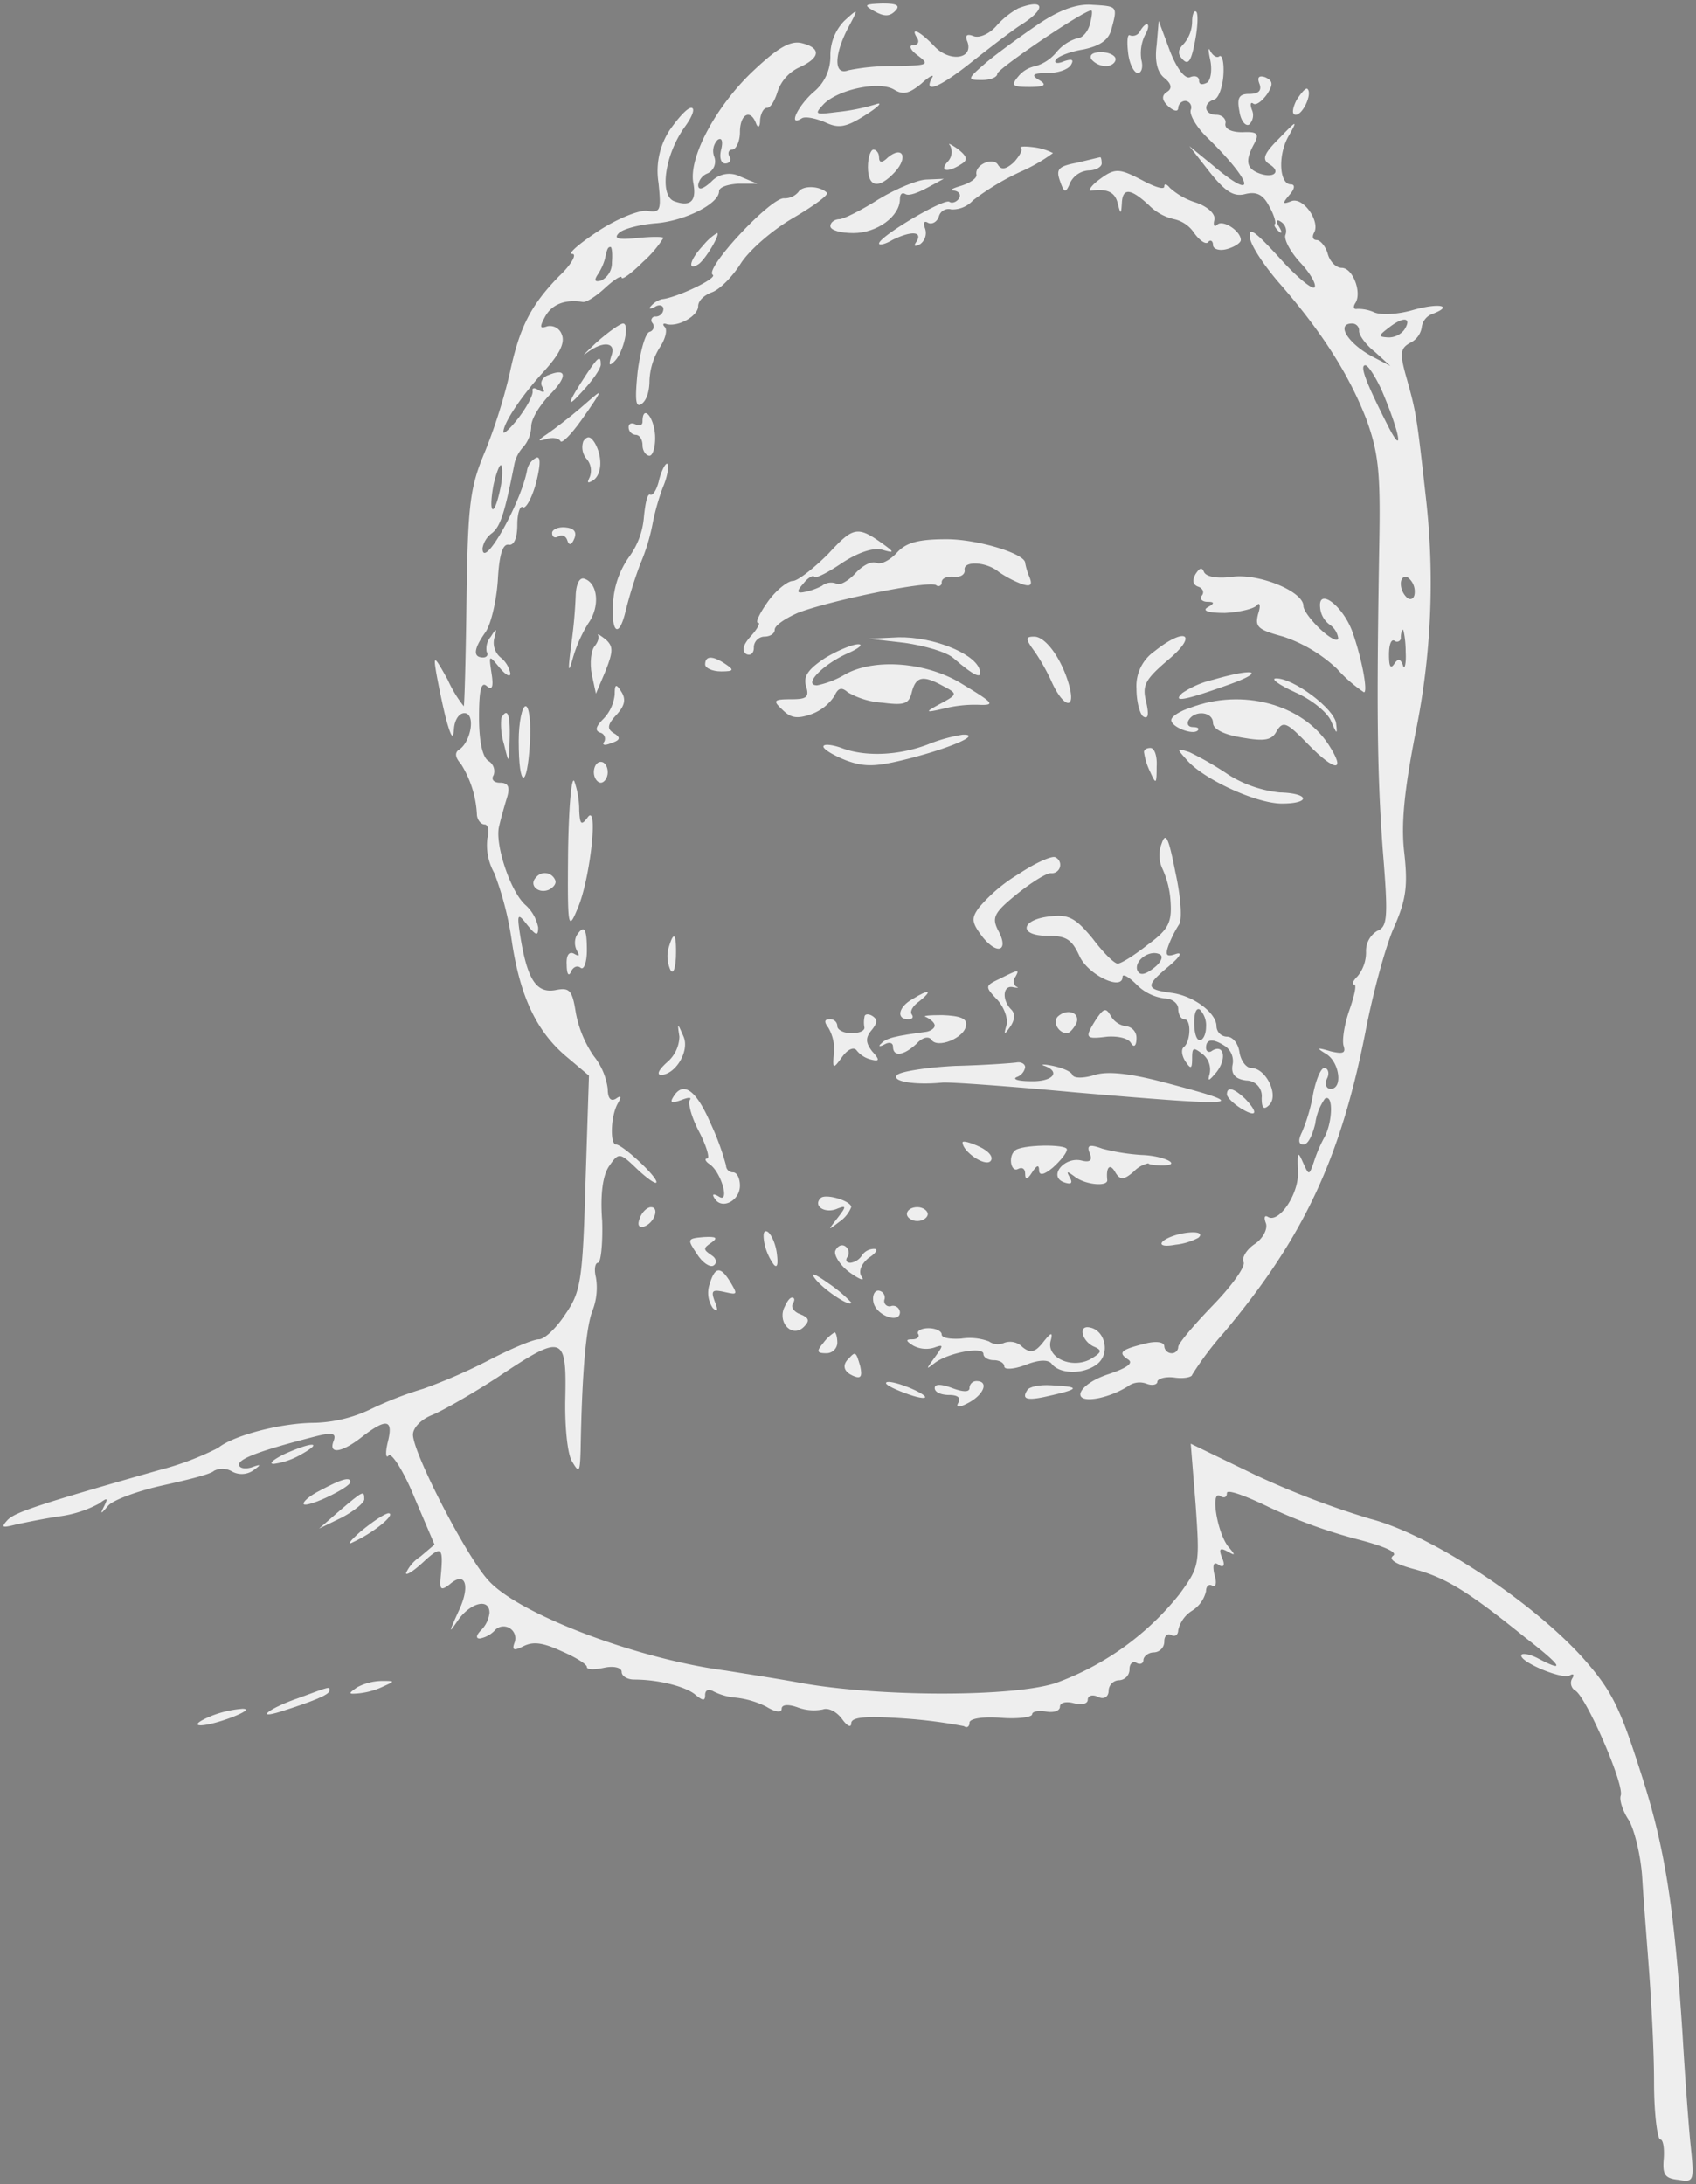 <svg xmlns="http://www.w3.org/2000/svg" id="Layer_1" data-name="Layer 1" viewBox="0 0 243.79 313.93">
  <rect x="0" y="0" width="243.79" height="313.93" fill="#808080" stroke="none"/>
  <defs>
    <style>
      .cls-1{fill:#eee;stroke:#00f;stroke-miterlimit:10}
    </style>
  </defs>
  <path stroke-dasharray="10 12" stroke-dashoffset="11" d="M125.3 38.1c1.4.8 2.2.8 3 0s.3-1.1-1.8-1.1c-2.6.1-2.8.2-1.2 1.1z" transform="translate(.36 -36.5)" class="cls-1" style="animation:SXOntvSn_draw 2000ms linear 0ms forwards"/>
  <path stroke-dasharray="133 135" stroke-dashoffset="134" d="M146 37.7a11.79 11.79 0 0 0-3.2 2.6c-1 1.1-2.4 1.7-3.2 1.4-1-.4-1.3-.1-.9.8.9 2.5-2.6 3-4.8.6-2.1-2.2-3.5-2.8-2.4-1.1.3.5.1 1-.6 1s-.4.7.7 1.5c1.7 1.3 1.5 1.4-3.3 1.5a30.91 30.91 0 0 0-6.7.6c-2.1.8-2.1-2.1-.1-6 1.6-3 1.6-3-.5-1.1a7.1 7.1 0 0 0-2 5 6.58 6.58 0 0 1-2.5 5.3c-2.3 2.1-3.6 5-1.6 3.7.5-.3 2 0 3.4.6 1.9.9 3 .7 5.8-1.1 1.9-1.2 2.5-1.9 1.4-1.5a29.48 29.48 0 0 1-5.5 1.1c-3.2.4-3.4.4-1.9-1.2 2.2-2.1 8-3.3 10.1-2 1.3.8 2.2.5 3.9-.9 1.2-1.1 1.9-1.4 1.5-.8-1.3 2.4 1.2 1.3 5.6-2.2 2.4-1.9 5.5-4.3 7-5.3 3.9-2.4 3.7-4-.2-2.5z" transform="translate(.36 -36.5)" class="cls-1" style="animation:SXOntvSn_draw 2000ms linear 11ms forwards"/>
  <path stroke-dasharray="90 92" stroke-dashoffset="91" d="M149 39.9c-2.5 1.7-5.8 4.1-7.5 5.5-2.9 2.5-2.9 2.6-.7 2.6 1.2 0 2.2-.4 2.2-.9 0-.7 12.4-9.1 13.5-9.1.2 0 .1.9-.2 2s-1.1 2-1.8 2a6.15 6.15 0 0 0-3 2 6.15 6.15 0 0 1-3 2 4.22 4.22 0 0 0-2.5 1.5c-1.1 1.3-.8 1.5 1.6 1.5 2.2 0 2.6-.3 1.4-1s-.9-1 1.2-1c1.5 0 3-.5 3.4-1.2s.2-.9-1-.5c-.9.4-1.5.3-1.2-.2s2.1-1.2 4-1.5c2.3-.5 3.6-1.3 4-2.9.9-3.3.9-3.3-2.7-3.5-2.2-.2-4.7.7-7.7 2.7z" transform="translate(.36 -36.5)" class="cls-1" style="animation:SXOntvSn_draw 2000ms linear 23ms forwards"/>
  <path stroke-dasharray="17 19" stroke-dashoffset="18" d="M171 39.6a5 5 0 0 1-1.2 3.2c-.9.9-.9 1.5-.1 2.3s1.2 0 1.7-2.6c.4-2 .5-4 .2-4.3s-.6.4-.6 1.4z" transform="translate(.36 -36.5)" class="cls-1" style="animation:SXOntvSn_draw 2000ms linear 34ms forwards"/>
  <path stroke-dasharray="17 19" stroke-dashoffset="18" d="M163.5 41a1.17 1.17 0 0 1-1.4.6c-.4-.3-.5.8-.3 2.5s.9 2.9 1.4 2.9.8-.8.5-1.9a6 6 0 0 1 .5-3.5c1-1.7.3-2.3-.7-.6z" transform="translate(.36 -36.5)" class="cls-1" style="animation:SXOntvSn_draw 2000ms linear 46ms forwards"/>
  <path stroke-dasharray="680 682" stroke-dashoffset="681" d="M165.9 43c-.3 2.3.1 3.9 1.1 4.7s1.2 1.5.4 2-.8 1.2.2 2.1c.8.7 1.4.8 1.4.2a1.08 1.08 0 0 1 1-1 .93.93 0 0 1 .8 1.3c-.2.7.8 2.4 2.2 3.8 6.8 6.6 7.5 9.7.9 4.1l-3.3-2.7 2.9 3.7c2.3 2.9 3.5 3.6 5.1 3.2s2.6 0 3.5 1.8c.7 1.2 1 2.4.8 2.5s0 .5.5 1 .6.2.1-.6-.4-1.2.3-.7a1.57 1.57 0 0 1 .6 1.9c-.2.7.8 2.5 2.2 4s2.3 3.1 2 3.5-2.7-1.6-5.1-4.3c-3.4-3.7-4.4-4.5-4.2-2.9.1 1.2 2.2 4.3 4.5 6.9 5.9 6.8 9.8 12.9 12.3 19.4 1.7 4.8 2 7.5 1.8 18.1-.4 23.6-.3 32.5.5 43.6.8 9.8.7 11.1-.8 11.7a3.37 3.37 0 0 0-1.6 3 5.46 5.46 0 0 1-1.2 3.5c-.7.7-.9 1.2-.5 1.2s0 1.7-.7 3.7-1.1 4.4-.8 5.2c.3 1-.2 1.1-1.9.7-2-.6-2.1-.5-.6.4 1.9 1.2 2.4 5 .6 5-.6 0-.9-.7-.5-1.5s.1-1.5-.4-1.5-1.2 1.7-1.6 3.7a24.9 24.9 0 0 1-1.6 5.5c-.6 1.2-.5 1.8.2 1.8s1.3-1.4 1.7-3a7.9 7.9 0 0 1 1.4-3.6c1.2-.7 1.1 3.2 0 5.4a20.64 20.64 0 0 0-1.6 3.7c-.7 2-.7 2-1.6 0-.7-1.6-.8-1.4-.7 1.2.3 3.2-2.7 7.7-4.3 6.7-.5-.3-.6.1-.3.9s-.4 2.2-1.6 3-1.9 2-1.6 2.6-1.6 3.3-4.4 6.2-5 5.5-5 6a.92.92 0 0 1-1 .9 1.08 1.08 0 0 1-1-1c0-.6-1.1-.8-2.7-.4-3.6.9-4 1.3-2.5 2.3.8.5-.1 1.2-2.8 2.1-4.6 1.5-5.7 4.4-1.2 3.4a13.46 13.46 0 0 0 3.9-1.6 2.84 2.84 0 0 1 2.8-.4c.8.3 1.5.1 1.5-.3s1.1-.8 2.5-.6 2.5-.1 2.5-.4a45.83 45.83 0 0 1 4.6-6.1c11.4-13.6 16.7-24.9 20.3-43.1 1.1-5.8 3-12.7 4.2-15.3 1.7-3.9 1.9-5.9 1.4-10.5-.5-4.1 0-9 1.6-17.2a107.78 107.78 0 0 0 1.5-33.9c-1.3-11.7-1.4-12.2-2.7-16.9-1.1-3.8-1-4.5.4-5.3a3 3 0 0 0 1.7-2.2 2.34 2.34 0 0 1 1.6-2c3.1-1.2.8-1.6-3-.5-2.1.6-4.5.7-5.4.3a5.65 5.65 0 0 0-2.5-.5c-.5.1-.6-.3-.2-.9.9-1.5-.4-5-2-5-.8 0-1.7-.9-2-2s-1.1-2-1.6-2-.7-.4-.4-1c1-1.6-1.5-5.2-3.2-4.6-1.3.5-1.4.4-.3-.9.8-.9.8-1.5.2-1.5-1.7 0-1.9-4.3-.3-7 1.3-2.3 1.2-2.3-1.4.4-2.2 2.2-2.5 3-1.4 3.7 1.8 1.1.6 2.1-1.5 1.3-1.8-.7-2-1.8-.7-4.2.8-1.5.5-1.8-1.7-1.7-1.6 0-2.6-.5-2.4-1.3.1-.6-.5-1.2-1.3-1.2-1.8 0-2-1.7-.3-2.2.6-.2 1.2-1.8 1.3-3.6s-.2-2.9-.6-2.6-1-.2-1.3-.8-.3-.1 0 1.3.1 3-.5 3.3-1.1.3-1.1-.3-.6-.8-1.3-.5-1.9-1.2-2.9-3.8l-1.6-4.3zm35.6 40.9a2.84 2.84 0 0 1-2.3 1.1c-1.5-.1-1.5-.2.2-1.5 2.1-1.6 3.2-1.3 2.1.4zm-6.5.2c0 .6 1 2 2.3 3l2.2 2-2.5-1.3c-3.6-1.9-5.4-4.8-3-4.8a1 1 0 0 1 1 1.1zm3.3 8.6c2.5 5.9 3.2 9.5 1 5.3-3.2-6.3-4.3-9-3.4-9 .4 0 1.5 1.7 2.4 3.7zm4.7 28.9c0 .8-.4 1.2-1 .9a2.82 2.82 0 0 1-1-2.1c0-.8.5-1.2 1-.9a2.52 2.52 0 0 1 1 2.1zm-1.3 8.6c.1 1.8-.2 2.7-.4 1.9-.4-1-.7-1-1.3-.1-.5.7-.7.2-.7-1.4 0-1.4.3-2.3.8-2a.55.55 0 0 0 .9-.5c0-.6.2-1.1.3-1.1s.4 1.5.4 3.2z" transform="translate(.36 -36.5)" class="cls-1" style="animation:SXOntvSn_draw 2000ms linear 58ms forwards"/>
  <path stroke-dasharray="1524 1526" stroke-dashoffset="1525" d="M107.9 46.7c-5.3 5-9.3 12.4-8.6 16.1.5 2.6-.4 3.5-2.8 2.6-2.1-.9-1.3-6.7 1.6-10.7 1.1-1.5 1.5-2.7.9-2.7s-1.9 1.5-3.1 3.2a10.78 10.78 0 0 0-1.6 7.6c.4 4 .3 4.3-1.7 4-1.2-.1-4.4 1.2-7.1 3S81.2 73 81.9 73s-.1 1.5-1.9 3.2c-4.1 4.2-5.7 7.4-7.1 14a78.23 78.23 0 0 1-3.5 11.1c-2.2 5.2-2.5 7.5-2.7 21.2-.1 8.5-.3 15.5-.4 15.5a17.77 17.77 0 0 1-2.3-3.8c-2-3.6-2.1-3.6-1.6-.7.3 1.6.9 4.6 1.4 6.5.7 2.5 1 2.9 1.1 1.2.1-1.2.7-2.2 1.5-2.2 1.6 0 1 4-.7 5.2-.7.4-.7 1.1.2 2.1a15.06 15.06 0 0 1 2.3 7.4c.1.7.6 1.3 1.1 1.3s.7.9.4 2a8.15 8.15 0 0 0 1 5 45.71 45.71 0 0 1 2.5 9.7c1.2 8.1 3.6 13.1 7.9 16.7l3.2 2.7-.5 15.4c-.4 14.2-.7 15.7-2.9 18.9-1.3 2-3 3.6-3.8 3.6s-3.9 1.3-7 2.9a78.43 78.43 0 0 1-9.6 4.2 51.2 51.2 0 0 0-7.7 3 19.92 19.92 0 0 1-7.9 1.9c-4.8 0-11.7 1.8-13.9 3.6a41.33 41.33 0 0 1-8.5 3.2c-17.6 5-20.8 6.1-21.8 7.2s-.7 1.1 1.3.6c1.4-.3 4.3-.9 6.5-1.2a16.73 16.73 0 0 0 5.4-1.8c1.2-.9 1.3-.8.7.4s-.5 1.2.6-.1c.7-.8 4.2-2.1 7.8-2.9s6.9-1.6 7.4-2.1a2.68 2.68 0 0 1 2.6.1 2.9 2.9 0 0 0 3.1-.2c1.1-.8 1.1-.9-.3-.4-1 .3-1.8.1-1.8-.4 0-.9 3.4-2.1 10.8-4 2.7-.7 3.2-.5 2.8.6-.8 2 1.2 1.7 4.1-.6 3.5-2.7 4.5-2.5 3.7.7-.4 1.6-.3 2.5.1 2s2.2 2.3 3.7 6l2.9 6.8-2 1.7a5.59 5.59 0 0 0-2.1 2.4c0 .4 1.1-.3 2.5-1.6 2.6-2.4 2.9-2.2 2.5 2-.2 2 0 2.2 1.3 1.2 2.3-2 3 .3 1.2 4-1.4 3.1-1.4 3.2.1 1 1.8-2.4 4.4-3 4.4-.9a4.15 4.15 0 0 1-1.2 2.5c-.7.7-.8 1.2-.2 1.2a3.9 3.9 0 0 0 2.1-1.1 1.7 1.7 0 0 1 2.9 1.7c-.4 1.1-.1 1.2 1.3.5s2.8-.5 5.4.7c2.1.9 3.7 1.9 3.7 2.3s1.1.4 2.5.1 2.5 0 2.5.6.8 1.1 1.8 1.1c3.5 0 7.3 1 8.7 2.1 1.2 1 1.5 1 1.5.1 0-.7.5-.9 1.2-.5a8.69 8.69 0 0 0 3.2.9 12.9 12.9 0 0 1 4.4 1.3c1.3.8 2.2.9 2.2.3s.9-.7 2.3-.2a6.62 6.62 0 0 0 3.6.3c.8-.3 2 .3 2.8 1.4s1.3 1.2 1.3.6c0-.9 2-1.1 7.7-.7a71.7 71.7 0 0 1 8.5 1.1c.4.3.8.1.8-.5s2-.9 4.5-.7 4.5-.1 4.5-.5.9-.6 2-.4 2-.1 2-.7.9-.8 2-.5 2 .1 2-.5.7-.8 1.5-.4 1.5 0 1.5-.9a1.54 1.54 0 0 1 1.5-1.5 1.56 1.56 0 0 0 1.5-1.6c0-.8.5-1.2 1-.9s1 .1 1-.4.7-1.1 1.5-1.1a1.56 1.56 0 0 0 1.5-1.6c0-.8.5-1.2 1-.9s1 0 1-.7a4.5 4.5 0 0 1 2-2.8 4.5 4.5 0 0 0 2-2.8c0-.7.4-1.1.9-.8s.7-.4.3-1.6c-.3-1.4-.1-1.9.6-1.4s1 .1.5-1c-.5-1.3-.3-1.5.8-.9s1.2.6.1-.7c-1.6-2-2.6-8.1-1.2-7.3.6.4 1 .2 1-.4s2.7.4 6 2a73.28 73.28 0 0 0 12.6 4.6c3.9 1 6 1.9 5.3 2.4s.3 1.2 2.9 1.9c4.5 1.2 7.6 3 16 9.8 5.3 4.1 6 5.2 2 3.1-1.1-.6-2.2-.8-2.4-.6-.9.8 5.8 3.7 6.9 3 .5-.3.7-.1.3.5a1.28 1.28 0 0 0 .5 1.7c1.6 1 7.1 13.6 6.5 15.1-.2.6.3 2.2 1.1 3.4s1.8 5.1 2 8.4.7 9.5 1 13.6.7 11.2.7 15.8.5 8.2.9 8.2.6 1.2.5 2.7c-.2 2.3.1 2.9 2.1 3.1 2.3.4 2.3.2 1.7-5.5-.3-3.2-.8-10.1-1.1-15.3-1.2-18.7-2.6-27.3-6.1-38-3-9.4-4.2-11.7-8.4-16.4-7.6-8.3-21.9-17.6-30.4-19.8a122.68 122.68 0 0 1-16.5-6.3l-9.3-4.5.7 8.7c.6 8.7.6 8.9-2.3 12.9a40.25 40.25 0 0 1-17.8 12.8c-6.1 2-24.7 2-36 .1-3.8-.7-9-1.5-11.5-1.9-12.9-1.7-29.9-8.2-34.1-13-3.2-3.5-10.8-18.3-10.8-20.9 0-1 1.2-2.2 2.7-2.8s5.7-3 9.4-5.4c9.4-6.3 10-6.2 9.8 2.9-.1 4 .3 8.2 1 9.2 1 1.7 1.1 1.5 1.2-1.6.2-11.5.8-17.8 1.7-20.1a9.11 9.11 0 0 0 .5-4.8c-.3-1.2-.1-2.1.3-2.1s.7-2.7.6-6c-.3-3.9.1-6.6 1-7.9 1.4-2 1.5-2 4.1.5 1.5 1.4 2.7 2.2 2.7 1.8 0-.9-4.9-5.4-5.8-5.4s-.8-4.2.3-6q.75-1.35-.3-.6c-.8.5-1.2-.1-1.2-1.4a9.41 9.41 0 0 0-2-4.7 16.16 16.16 0 0 1-2.6-6.3c-.5-3.2-.9-3.6-2.9-3.2-2.7.5-4-1.4-5-7.3-.6-3.7-.5-3.9.9-2.1 1.3 1.6 1.6 1.7 1.6.4a5.85 5.85 0 0 0-1.8-3.2c-2.2-1.9-4.5-8.9-3.8-11.4.2-.9.7-2.7 1.1-4 .5-1.6.2-2.2-1-2.2-.9 0-1.3-.5-.9-1.1a1.71 1.71 0 0 0-.7-2c-.9-.5-1.4-2.8-1.4-6.3 0-3.9.3-5.2 1.1-4.5s1 .1.7-1.8c-.4-2.7-.4-2.7 1.1-.9.9 1.1 1.6 1.5 1.6.9a3.88 3.88 0 0 0-1.4-2.3 2.74 2.74 0 0 1-.9-2.8c.4-1.4.3-1.5-.5-.2a2.63 2.63 0 0 0-.6 2.2c.3.4 0 .8-.5.8q-2.25 0 .3-3.6c.8-1.1 1.6-4.5 1.8-7.5.2-3.7.7-5.3 1.6-5.1.7.1 1.2-.9 1.2-2.9 0-1.6.4-2.8.8-2.5s1.3-1.3 1.9-3.5q1-4.05 0-3.6a2.54 2.54 0 0 0-1.3 1.8c-.9 4.8-6.4 14.5-6.4 11.2a3.44 3.44 0 0 1 1.4-2.2c1.2-1 1.8-2.9 3.2-10a5.18 5.18 0 0 1 1.3-2.4 4.69 4.69 0 0 0 1.1-2.9c0-1.1 1.2-3 2.6-4.5 2.6-2.6 2.6-4-.1-2.9-.9.3-1.3 1.1-.9 1.7.4.8.3.9-.5.5-.6-.4-1-.4-.9.1s-.7 2.1-1.9 3.7S72 99 72 98.6c0-1.3 2.6-5.2 5.8-8.7 2.2-2.4 3.1-4.1 2.6-5.3a1.8 1.8 0 0 0-2.1-1.2c-1.1.4-1.1.1-.3-1.4 1-1.8 2.9-2.5 5.4-2.1.5.1 1.9-.8 3.2-2S89 76 89 76.4s1.4-.6 3-2.2a16.43 16.43 0 0 0 3-3.5c0-.2-1.7-.2-3.7 0-2.8.3-3.5.1-2.7-.7.6-.6 2.9-1.2 5.2-1.4 4.2-.3 9.2-2.8 9.2-4.6 0-.6 1.2-1 2.8-1.1h2.7l-2.4-1a3.48 3.48 0 0 0-4.2.7c-1.2 1.1-1.9 1.3-1.9.5a2.14 2.14 0 0 1 1.4-1.7 1.9 1.9 0 0 0 .9-2.4 2.29 2.29 0 0 1 .5-2.4c.6-.4.8.2.5 1.4s0 2 .6 2 .9-.5.6-1-.1-1 .4-1 1.1-1.1 1.1-2.5c0-2.6 1.5-3.4 2.3-1.3.3.8.6.6.6-.5.1-.9.5-1.7 1-1.7s1.1-1 1.5-2.3a5.9 5.9 0 0 1 3.1-3.5c3.1-1.4 3.2-2.8.4-3.5-1.6-.4-3.4.6-7 4zM87.6 74.2a2.82 2.82 0 0 1-1.5 2.6c-1 .3-1.1 0-.5-.9a8 8 0 0 0 1-2.2c.3-1.4.4-1.7.8-1.7.2 0 .3 1 .2 2.2zM71.5 107c-.9 4.1-1.7 3.3-.9-.9.4-1.7.9-3 1.1-2.7s.2 1.9-.2 3.6z" transform="translate(.36 -36.5)" class="cls-1" style="animation:SXOntvSn_draw 2000ms linear 69ms forwards"/>
  <path stroke-dasharray="9 11" stroke-dashoffset="10" d="M156.5 45a2.82 2.82 0 0 0 2.1 1c.8 0 1.4-.5 1.4-1s-.9-1-2.1-1-1.7.4-1.4 1z" transform="translate(.36 -36.5)" class="cls-1" style="animation:SXOntvSn_draw 2000ms linear 81ms forwards"/>
  <path stroke-dasharray="20 22" stroke-dashoffset="21" d="M180.7 48.6c.3.9-.1 1.4-1.5 1.4s-1.8.5-1.4 2.5c.2 1.4.9 2.2 1.4 1.9a1.88 1.88 0 0 0 .4-2.1c-.3-.8-.2-1.2.2-.9s1.3-.4 2-1.4c.9-1.4.8-1.9-.3-2.4-.9-.3-1.2 0-.8 1z" transform="translate(.36 -36.5)" class="cls-1" style="animation:SXOntvSn_draw 2000ms linear 93ms forwards"/>
  <path stroke-dasharray="10 12" stroke-dashoffset="11" d="M186 50.9c-.6 1.2-.7 2.1-.1 2.1 1 0 2.4-3 1.7-3.7-.2-.3-.9.5-1.6 1.6z" transform="translate(.36 -36.5)" class="cls-1" style="animation:SXOntvSn_draw 2000ms linear 104ms forwards"/>
  <path stroke-dasharray="11 13" stroke-dashoffset="12" d="M136.2 57.4a2 2 0 0 1-.3 2.3c-1.3 1.4-.1 1.7 1.9.4 1-.6.9-1.1-.5-2.2-1-.7-1.5-.9-1.1-.5z" transform="translate(.36 -36.5)" class="cls-1" style="animation:SXOntvSn_draw 2000ms linear 116ms forwards"/>
  <path stroke-dasharray="69 71" stroke-dashoffset="70" d="M146.4 57.8c.3.2-.2 1.1-1 2-1.1 1-1.8 1.2-2.3.4-.7-1.2-3.4 0-3.1 1.4.1.5-.9 1.2-2.2 1.6s-1.7.6-1 .7 1 .6.7 1.1-1 .8-1.4.5c-.8-.5-10.1 5-10.1 6 0 .3.9.1 1.9-.5 2.6-1.3 4.4-1.3 3.5.2-.5.7-.3.8.5.4a2 2 0 0 0 .7-2.3c-.3-.8-.1-1.1.4-.8s1.3 0 1.6-.9a1.44 1.44 0 0 1 1.8-1 4 4 0 0 0 3.1-1.3 36.27 36.27 0 0 1 6.8-4.1 24.47 24.47 0 0 0 4.7-2.7 8.24 8.24 0 0 0-2.5-.8c-1.4-.2-2.4-.2-2.1.1z" transform="translate(.36 -36.5)" class="cls-1" style="animation:SXOntvSn_draw 2000ms linear 127ms forwards"/>
  <path stroke-dasharray="18 20" stroke-dashoffset="19" d="M124.4 60.5c0 3 1.6 3.2 3.9.7 1.9-2.1 1.1-3.8-1-2.1-.9.9-1.3.8-1.3 0 0-.6-.4-1.1-.8-1.1s-.8 1.1-.8 2.5z" transform="translate(.36 -36.5)" class="cls-1" style="animation:SXOntvSn_draw 2000ms linear 139ms forwards"/>
  <path stroke-dasharray="18 20" stroke-dashoffset="19" d="M154.4 59.9c-2.6.5-3 .9-2.4 2.6s.8 1.9 1.5.2a3.18 3.18 0 0 1 2.6-1.7c1 0 1.9-.5 1.9-1s-.1-.9-.2-.9-1.7.4-3.4.8z" transform="translate(.36 -36.5)" class="cls-1" style="animation:SXOntvSn_draw 2000ms linear 151ms forwards"/>
  <path stroke-dasharray="58 60" stroke-dashoffset="59" d="M157.4 62.5c-1 .8-1.4 1.5-.9 1.4 2.3-.3 3.4.2 3.8 1.8s.5 1.7.6 0c.1-2.2 1.2-2.2 3.9.3a7.33 7.33 0 0 0 3.6 2 4.66 4.66 0 0 1 2.9 2c.8 1.1 1.7 1.7 2 1.3s.7-.2.7.4.9.9 2 .6 2-.9 2-1.3c0-1.3-2.6-3-3.4-2.2-.4.4-.6.1-.4-.7s-.9-1.9-2.7-2.5a10 10 0 0 1-3.7-2.1c-.4-.5-.8-.7-.8-.2s-1.3.1-3-.8c-3.6-1.9-4.1-1.9-6.6 0z" transform="translate(.36 -36.5)" class="cls-1" style="animation:SXOntvSn_draw 2000ms linear 162ms forwards"/>
  <path stroke-dasharray="39 41" stroke-dashoffset="40" d="M126 65.1c-2.5 1.6-5.1 2.9-5.7 2.9s-1.3.4-1.3 1 1.5 1 3.3 1c3.4 0 6.7-2.4 6.7-4.9 0-.7.3-1 .8-.7s1.8-.2 3.1-.9l2.4-1.3-2.4.1c-1.3 0-4.4 1.3-6.9 2.8z" transform="translate(.36 -36.5)" class="cls-1" style="animation:SXOntvSn_draw 2000ms linear 174ms forwards"/>
  <path stroke-dasharray="96 98" stroke-dashoffset="97" d="M114.4 64.1a2.6 2.6 0 0 1-2.1.9c-2 0-11.5 10.2-10.2 11 .7.5-5.2 3.3-7.3 3.5a3.09 3.09 0 0 0-1.5.9c-.5.5-.3.6.5.2.6-.4 1.2-.2 1.2.3a1.11 1.11 0 0 1-1.1 1.1.55.55 0 0 0-.5.9.79.79 0 0 1-.4 1.3c-.6.2-1.3 2.7-1.7 5.7-.4 4-.3 5.2.5 4.7s1.2-1.9 1.2-3.4a9.71 9.71 0 0 1 1.5-4.8c.8-1.2 1.1-2.5.7-2.9s-.2-.6.3-.4c1.7.4 4.5-1.2 4.5-2.6 0-.8.9-1.6 2-2s2.9-2.2 4.1-4.1 4.5-4.8 7.6-6.6c2.9-1.7 5.1-3.3 4.8-3.6-1-1-3.5-1.1-4.1-.1z" transform="translate(.36 -36.5)" class="cls-1" style="animation:SXOntvSn_draw 2000ms linear 186ms forwards"/>
  <path stroke-dasharray="13 15" stroke-dashoffset="14" d="M100.7 71.8c-1.9 2-2.3 3.7-.7 2.7 1-.6 3.3-4.5 2.7-4.5a7.88 7.88 0 0 0-2 1.8z" transform="translate(.36 -36.5)" class="cls-1" style="animation:SXOntvSn_draw 2000ms linear 197ms forwards"/>
  <path stroke-dasharray="22 24" stroke-dashoffset="23" d="M85.4 85.7c-1.7 1.6-2.3 2.2-1.4 1.5 2.4-1.8 4.3-1.5 3.5.5-.4 1.3-.3 1.5.5.7 1.3-1.3 2.2-5.4 1.2-5.4-.4 0-2.1 1.2-3.8 2.7z" transform="translate(.36 -36.5)" class="cls-1" style="animation:SXOntvSn_draw 2000ms linear 209ms forwards"/>
  <path stroke-dasharray="16 18" stroke-dashoffset="17" d="M84 90.2c-2.9 4.4-3.1 5.3-.6 2.5 1.4-1.5 2.6-3.2 2.6-3.8 0-1.4-.4-1.1-2 1.3z" transform="translate(.36 -36.5)" class="cls-1" style="animation:SXOntvSn_draw 2000ms linear 220ms forwards"/>
  <path stroke-dasharray="24 26" stroke-dashoffset="25" d="M82.9 95.3c-1.4 1.2-3.5 2.8-4.5 3.5-1.5 1-1.6 1.2-.2.8.9-.3 1.8-.1 2 .3s1.5-.9 3-3 2.7-3.9 2.5-3.9-1.4 1.1-2.8 2.3z" transform="translate(.36 -36.5)" class="cls-1" style="animation:SXOntvSn_draw 2000ms linear 232ms forwards"/>
  <path stroke-dasharray="17 19" stroke-dashoffset="18" d="M92 97.1c0 .5-.4.7-1 .4s-1-.1-1 .4a1.1 1.1 0 0 0 1 1.1c.6 0 1 .7 1 1.5s.5 1.5 1 1.5.9-1.4.8-3c-.2-2.7-1.8-4.4-1.8-1.9z" transform="translate(.36 -36.5)" class="cls-1" style="animation:SXOntvSn_draw 2000ms linear 244ms forwards"/>
  <path stroke-dasharray="16 18" stroke-dashoffset="17" d="M83.5 99.9a2.59 2.59 0 0 0 .5 2.6 2.57 2.57 0 0 1 .4 2.6c-.4.8-.3.9.4.5 1.4-.8 1.5-3.5.3-5.5-.6-.9-1-1-1.6-.2z" transform="translate(.36 -36.5)" class="cls-1" style="animation:SXOntvSn_draw 2000ms linear 255ms forwards"/>
  <path stroke-dasharray="52 54" stroke-dashoffset="53" d="M94.4 105.4c-.3 1.4-.9 2.4-1.3 2.2s-.7 1.2-.9 3.2a11.15 11.15 0 0 1-2.1 5.7 12.59 12.59 0 0 0-2.3 6.2c-.4 4.8.8 5.8 1.8 1.5a61 61 0 0 1 2.1-6.7 28.46 28.46 0 0 0 1.8-6 34.79 34.79 0 0 1 1.4-4.9c.7-1.6.9-3.1.7-3.4s-.8.7-1.2 2.2z" transform="translate(.36 -36.5)" class="cls-1" style="animation:SXOntvSn_draw 2000ms linear 267ms forwards"/>
  <path stroke-dasharray="10 12" stroke-dashoffset="11" d="M79 113.1c0 .6.4.8.9.5s1.1-.1 1.3.6.6.7 1-.3-.1-1.5-1.3-1.6c-1-.1-1.9.3-1.9.8z" transform="translate(.36 -36.5)" class="cls-1" style="animation:SXOntvSn_draw 2000ms linear 279ms forwards"/>
  <path stroke-dasharray="133 135" stroke-dashoffset="134" d="M118.7 116.1c-2.1 2.1-4.4 3.9-5.1 3.9s-2.4 1.3-3.6 3-1.8 3-1.4 3-.1.9-1 1.9c-1.1 1.2-1.4 2.1-.7 2.6.6.3 1.1-.1 1.1-.9a1.56 1.56 0 0 1 1.5-1.6c.8 0 1.5-.4 1.5-1s1.5-1.6 3.3-2.4c4.3-1.7 18.7-4.7 19.9-4a.47.47 0 0 0 .8-.4c0-.6.8-.9 1.8-.8s1.6-.4 1.5-1c-.2-1.3 3.1-1.2 4.9.3a15.85 15.85 0 0 0 3.2 1.7c1.4.5 1.7.2 1.2-1a9.73 9.73 0 0 1-.6-2c0-1.3-6.8-3.4-11.3-3.4-4.1 0-5.8.5-7.1 1.9-1 1.1-2.3 1.8-3 1.5s-2 .4-3 1.5-2.3 1.8-2.7 1.5a2.06 2.06 0 0 0-2.1.3 9 9 0 0 1-2.6.9c-1 .2-1.1-.1-.1-1.2.6-.8 1.4-1.3 1.6-1s2.1-.7 4-2c2.3-1.5 4.4-2.2 5.7-1.9 1.7.5 1.8.4.6-.5-4.1-3-4.6-2.9-8.3 1.1z" transform="translate(.36 -36.5)" class="cls-1" style="animation:SXOntvSn_draw 2000ms linear 290ms forwards"/>
  <path stroke-dasharray="85 87" stroke-dashoffset="86" d="M171.5 119q-.75 1.35.3 1.8c.7.2 1 .8.6 1.3s.1.9.8.9c1 0 1.1.2 0 .8-.8.5.2.8 2.5.8 2.1-.1 4.2-.6 4.6-1.1s.6 0 .2 1.2c-.5 1.9-.1 2.3 3.6 3.3a21.08 21.08 0 0 1 7.7 4.6 20.56 20.56 0 0 0 3.9 3.4c.6 0-.3-4.9-1.7-8.8-1.4-3.7-4.9-6.3-4.6-3.4a3.36 3.36 0 0 0 1.4 2.5 2.85 2.85 0 0 1 1.2 1.9c0 .6-1.1.1-2.5-1.2s-2.5-2.8-2.5-3.4c0-2.1-6.4-4.7-10.2-4.2-2.2.3-3.8 0-4.1-.7s-.6-.6-1.2.3z" transform="translate(.36 -36.5)" class="cls-1" style="animation:SXOntvSn_draw 2000ms linear 302ms forwards"/>
  <path stroke-dasharray="28 30" stroke-dashoffset="29" d="M82.4 121.9a70.57 70.57 0 0 1-.7 7.6c-.4 3.3-.4 3.9.2 1.9a19.74 19.74 0 0 1 2.3-5.3c1.7-2.4 1.4-5.7-.5-6.4-.7-.3-1.2.6-1.3 2.2z" transform="translate(.36 -36.5)" class="cls-1" style="animation:SXOntvSn_draw 2000ms linear 313ms forwards"/>
  <path stroke-dasharray="19 21" stroke-dashoffset="20" d="M85.6 127.8c.2.3 0 1-.5 1.6s-.7 2.4-.4 4l.6 2.8 1.4-3.3c1.1-2.8 1.1-3.5 0-4.5-.8-.6-1.2-.9-1.1-.6z" transform="translate(.36 -36.5)" class="cls-1" style="animation:SXOntvSn_draw 2000ms linear 325ms forwards"/>
  <path stroke-dasharray="36 38" stroke-dashoffset="37" d="M129.7 128.9c2.8.4 6 1.3 7 2.2 3 2.6 4.3 3.2 3.7 1.5-.9-2.3-6.8-4.6-11.6-4.5l-4.3.2z" transform="translate(.36 -36.5)" class="cls-1" style="animation:SXOntvSn_draw 2000ms linear 337ms forwards"/>
  <path stroke-dasharray="24 26" stroke-dashoffset="25" d="M148.4 130.2a29.34 29.34 0 0 1 2.5 4.5c1.6 3.4 3.3 3.9 2.5.6-1-3.9-3.4-7.3-5.1-7.3-1.3 0-1.3.3.1 2.2z" transform="translate(.36 -36.5)" class="cls-1" style="animation:SXOntvSn_draw 2000ms linear 348ms forwards"/>
  <path stroke-dasharray="30 32" stroke-dashoffset="31" d="M165.6 130.1a6.09 6.09 0 0 0-2.6 5.4c0 1.9.5 3.7 1 4 .7.4.8-.3.4-2.1-.6-2.4-.2-3.2 3.2-6.1 4.3-3.6 2.5-4.8-2-1.2z" transform="translate(.36 -36.5)" class="cls-1" style="animation:SXOntvSn_draw 2000ms linear 360ms forwards"/>
  <path stroke-dasharray="98 100" stroke-dashoffset="99" d="M118.2 131.1c-2.4 1.6-3.1 2.6-2.7 4 .5 1.6.1 1.9-2.1 1.9-2.6 0-2.7.2-1.3 1.5 1.2 1.2 2.1 1.4 4.3.6a6.72 6.72 0 0 0 3.2-2.6c.5-1.1 1-1.3 1.9-.5a11.36 11.36 0 0 0 5 1.5c3.1.4 3.8.2 4.2-1.5.6-2.3 1.6-2.5 4.5-.9 2.1 1.1 2.1 1.2-.3 2.5s-2.4 1.4.6.7a18.11 18.11 0 0 1 4.8-.5c2.6.1 2.1-.3-2.7-3.2-5.1-3-12.5-3.5-16.6-1.1a13.09 13.09 0 0 1-3.9 1.5c-2.1 0 .8-3 4.4-4.6 1.6-.7 2.3-1.3 1.5-1.3s-3 .9-4.8 2z" transform="translate(.36 -36.5)" class="cls-1" style="animation:SXOntvSn_draw 2000ms linear 372ms forwards"/>
  <path stroke-dasharray="10 12" stroke-dashoffset="11" d="M101 132c0 .5 1 1 2.3 1 1.8 0 1.9-.2.7-1-1.9-1.3-3-1.3-3 0z" transform="translate(.36 -36.5)" class="cls-1" style="animation:SXOntvSn_draw 2000ms linear 383ms forwards"/>
  <path stroke-dasharray="23 25" stroke-dashoffset="24" d="M174 134.2a13.35 13.35 0 0 0-4.4 1.9c-1.5 1.4.2 1.1 6.4-1.1 5.7-2 4.2-2.6-2-.8z" transform="translate(.36 -36.5)" class="cls-1" style="animation:SXOntvSn_draw 2000ms linear 395ms forwards"/>
  <path stroke-dasharray="25 27" stroke-dashoffset="26" d="M185.8 136c2.3 1 4.7 2.9 5.2 4.2.8 1.9.9 1.9.7.3-.2-2.1-6.1-6.5-8.6-6.5-.9 0 .3.9 2.7 2z" transform="translate(.36 -36.5)" class="cls-1" style="animation:SXOntvSn_draw 2000ms linear 406ms forwards"/>
  <path stroke-dasharray="22 24" stroke-dashoffset="23" d="M88 136.3a5.88 5.88 0 0 1-1.6 3.5c-1.1 1.1-1.3 1.7-.5 2a.9.9 0 0 1 .6 1.3c-.4.5.1.6 1 .2 1.3-.4 1.4-.8.4-1.4s-1-1.2.3-2.6 1.4-2.3.8-3.3c-.8-1.3-1-1.2-1 .3z" transform="translate(.36 -36.5)" class="cls-1" style="animation:SXOntvSn_draw 2000ms linear 418ms forwards"/>
  <path stroke-dasharray="63 65" stroke-dashoffset="64" d="M170.8 138.2c-1.6.5-2.8 1.3-2.8 1.8 0 1 3.1 2.2 3.8 1.5.3-.3 0-.5-.7-.5s-.9-.5-.6-1c.9-1.5 3.5-1.2 3.5.4 0 .9 1.6 1.7 4.1 2.1 3.4.6 4.4.4 5.1-1 .9-1.4 1.4-1.2 4.5 2 3.9 4 5.5 4 2.9 0-3.8-5.8-12.4-8.1-19.8-5.3z" transform="translate(.36 -36.5)" class="cls-1" style="animation:SXOntvSn_draw 2000ms linear 430ms forwards"/>
  <path stroke-dasharray="22 24" stroke-dashoffset="23" d="M74.2 143c0 6.8 1.2 7.1 1.6.4.2-3-.1-5.4-.6-5.4s-1 2.3-1 5z" transform="translate(.36 -36.5)" class="cls-1" style="animation:SXOntvSn_draw 2000ms linear 441ms forwards"/>
  <path stroke-dasharray="14 16" stroke-dashoffset="15" d="M71.7 139.7a9.8 9.8 0 0 0 .4 3.8c.7 2.9.7 2.9.8-.8.1-3.5-.3-4.6-1.2-3z" transform="translate(.36 -36.5)" class="cls-1" style="animation:SXOntvSn_draw 2000ms linear 453ms forwards"/>
  <path stroke-dasharray="44 46" stroke-dashoffset="45" d="M133 143.5c-4.2 1.6-9 1.8-12.4.5-1.4-.5-2.6-.6-2.6-.2s1.5 1.3 3.3 2c2.7 1 4.4.9 9.1-.3 6.2-1.6 10.4-3.5 7.6-3.4a23.11 23.11 0 0 0-5 1.4z" transform="translate(.36 -36.5)" class="cls-1" style="animation:SXOntvSn_draw 2000ms linear 465ms forwards"/>
  <path stroke-dasharray="11 13" stroke-dashoffset="12" d="M164.1 144.7a9.58 9.58 0 0 0 .9 2.8c.8 1.8.9 1.7.9-.8.1-1.5-.3-2.7-.9-2.7s-1 .3-.9.7z" transform="translate(.36 -36.5)" class="cls-1" style="animation:SXOntvSn_draw 2000ms linear 476ms forwards"/>
  <path stroke-dasharray="40 42" stroke-dashoffset="41" d="M170.3 145.8c2.5 2.8 10 6.2 13.6 6.2 4.2 0 4-1.5-.3-1.6a17.19 17.19 0 0 1-7.3-2.5 44.81 44.81 0 0 0-5.7-3.3c-1.9-.6-1.9-.6-.3 1.2z" transform="translate(.36 -36.5)" class="cls-1" style="animation:SXOntvSn_draw 2000ms linear 488ms forwards"/>
  <path stroke-dasharray="8 10" stroke-dashoffset="9" d="M85 147.5c0 .8.5 1.5 1 1.5s1-.7 1-1.5-.4-1.5-1-1.5-1 .7-1 1.5z" transform="translate(.36 -36.5)" class="cls-1" style="animation:SXOntvSn_draw 2000ms linear 500ms forwards"/>
  <path stroke-dasharray="45 47" stroke-dashoffset="46" d="M81.3 158.8c-.1 11.2 0 11.6 1.4 8.2 1.8-4.2 3-15.3 1.4-13-.9 1.2-1.1 1-1.2-1a12.69 12.69 0 0 0-.7-4.2c-.4-.9-.8 3.6-.9 10z" transform="translate(.36 -36.5)" class="cls-1" style="animation:SXOntvSn_draw 2000ms linear 511ms forwards"/>
  <path stroke-dasharray="182 184" stroke-dashoffset="183" d="M166.6 157.8a4.57 4.57 0 0 0 .1 3.5 13.14 13.14 0 0 1 1.2 4.8c.2 3-.3 4-3.3 6.2-1.9 1.5-3.8 2.7-4.3 2.7s-2.1-1.6-3.6-3.6c-2.4-2.9-3.4-3.5-6-3.2-4.3.4-4.8 2.8-.5 2.8 2.7 0 3.5.5 4.6 2.9 1.2 2.7 6.2 5.1 6.2 3 0-.5.9 0 2 1.1a6.92 6.92 0 0 0 4 2c1.1 0 2 .7 2 1.5s.4 1.5.9 1.5c1 0 .9 3.2-.1 4-.4.3-.3 1.2.2 2 .8 1.2 1 1.2 1-.4s.2-1.6 1.5-.6a2.83 2.83 0 0 1 1 2.9c-.3 1.1-.1 1 1-.3 1.5-1.9 1.1-4.1-.6-3.1-.5.4-.9.1-.9-.4 0-1.3 1-1.4 2.8-.2a2.62 2.62 0 0 1 1 2.7c-.2 1.3.4 2 2 2.2a2.23 2.23 0 0 1 2.2 2.5c0 1.5.3 1.8 1.1 1 1.4-1.4-.5-5.3-2.6-5.3-.7 0-1.5-1-1.7-2.3s-1-2.2-1.8-2.2a1.54 1.54 0 0 1-1.5-1.5c0-1.9-3.3-4.4-6.5-4.8-3.7-.5-3.7-1-.5-3.7 1.7-1.4 2.2-2.2 1.2-1.9-1.4.5-1.6.2-1.1-1.2a16.65 16.65 0 0 1 1.5-3c.5-.6.3-3.9-.5-7.5-1-5.1-1.4-5.9-2-4.1zm-1.2 17.9c-1.3 1-2 1-2.3.2-.4-1.4 1.9-3 3.3-2.2.5.3.1 1.2-1 2zm7.6 8.4c0 1-.4 1.9-.9 1.9s-.8-1.1-.8-2.5.3-2.2.8-1.9a3.23 3.23 0 0 1 .9 2.5z" transform="translate(.36 -36.5)" class="cls-1" style="animation:SXOntvSn_draw 2000ms linear 523ms forwards"/>
  <path stroke-dasharray="40 42" stroke-dashoffset="41" d="M146.1 162.1a23 23 0 0 0-5.7 4.8c-1.2 1.6-1.1 2.2.5 4.3 2.2 2.7 3.8 1.9 2.2-1-.9-1.8-.6-2.5 2.6-5.1 2.1-1.7 4.3-3.1 5-3.1a1.2 1.2 0 0 0 .6-2.3c-.5-.2-2.8.8-5.2 2.4z" transform="translate(.36 -36.5)" class="cls-1" style="animation:SXOntvSn_draw 2000ms linear 534ms forwards"/>
  <path stroke-dasharray="9 11" stroke-dashoffset="10" d="M76.7 162.6c-1.1 1.1.3 2.4 1.8 1.8.8-.4 1.2-1 .9-1.5a1.6 1.6 0 0 0-2.7-.3z" transform="translate(.36 -36.5)" class="cls-1" style="animation:SXOntvSn_draw 2000ms linear 546ms forwards"/>
  <path stroke-dasharray="18 20" stroke-dashoffset="19" d="M82.5 171a2.46 2.46 0 0 0 .1 2.2c.4.7.3.8-.4.4s-1.2.1-1.1 1.6c0 1.3.3 1.7.6 1s.9-1 1.4-.6.9-.9.9-2.5c0-3.2-.4-3.8-1.5-2.1z" transform="translate(.36 -36.5)" class="cls-1" style="animation:SXOntvSn_draw 2000ms linear 558ms forwards"/>
  <path stroke-dasharray="11 13" stroke-dashoffset="12" d="M95.7 172.9a4.85 4.85 0 0 0 .3 3c.4.7.7-.1.8-1.8.1-3.5-.3-4-1.1-1.2z" transform="translate(.36 -36.5)" class="cls-1" style="animation:SXOntvSn_draw 2000ms linear 569ms forwards"/>
  <path stroke-dasharray="24 26" stroke-dashoffset="25" d="M143.3 177.2c-2.1 1-2.1 1.1-.3 3 1 1.1 1.6 2.8 1.3 3.7-.4 1.4-.3 1.4.6.1.6-.9.7-1.8.1-2.4-1.4-1.4-1.2-3.6.3-3.2.6.1.9.1.4-.1a1 1 0 0 1-.1-1.4c.6-1.1.5-1.1-2.3.3z" transform="translate(.36 -36.5)" class="cls-1" style="animation:SXOntvSn_draw 2000ms linear 581ms forwards"/>
  <path stroke-dasharray="13 15" stroke-dashoffset="14" d="M130.8 180.1c-2 1.1-2.4 2.9-.6 2.9.6 0 .8-.3.5-.7s.1-1.2 1.1-1.9c2-1.6 1.4-1.8-1-.3z" transform="translate(.36 -36.5)" class="cls-1" style="animation:SXOntvSn_draw 2000ms linear 593ms forwards"/>
  <path stroke-dasharray="20 22" stroke-dashoffset="21" d="M157.2 183c-1.7 2.7-1.6 2.9 1.6 2.5 1.5-.1 3 .2 3.4.9s.8.5.8-.7a1.66 1.66 0 0 0-1.5-1.7 3 3 0 0 1-2.2-1.5c-.7-1.2-1-1.1-2.1.5z" transform="translate(.36 -36.5)" class="cls-1" style="animation:SXOntvSn_draw 2000ms linear 604ms forwards"/>
  <path stroke-dasharray="32 34" stroke-dashoffset="33" d="M123.9 182.7a3.79 3.79 0 0 0 0 1.5c0 .5-.8.8-1.9.8s-2-.5-2-1a1 1 0 0 0-1.1-1c-.8 0-.8.4-.2 1.2a6 6 0 0 1 .8 3.7c-.2 2.3-.1 2.3 1.2.5.8-1.1 1.7-1.5 2.1-.9a3.79 3.79 0 0 0 2.1 1.3c1.2.3 1.2 0 .1-1.2-.9-1.2-1-1.9-.1-3s.9-1.6.1-2.1c-.5-.3-1.1-.3-1.1.2z" transform="translate(.36 -36.5)" class="cls-1" style="animation:SXOntvSn_draw 2000ms linear 616ms forwards"/>
  <path stroke-dasharray="34 36" stroke-dashoffset="35" d="M132.8 182.7c.6.3 1.2.8 1.2 1.2s-.6.8-1.2.9c-4.5.6-5.8.9-6.5 1.7-.5.4-.2.5.5.1s1.2-.2 1.2.3c0 1.6 1.6 1.3 3.4-.4.8-.9 1.7-1.1 2.1-.6.8 1.4 4.8-.2 5-2 .2-1-.8-1.4-3.4-1.5-2 0-3 .1-2.3.3z" transform="translate(.36 -36.5)" class="cls-1" style="animation:SXOntvSn_draw 2000ms linear 627ms forwards"/>
  <path stroke-dasharray="10 12" stroke-dashoffset="11" d="M151.7 182.6c-.8.8.1 2.4 1.3 2.4.4 0 1-.7 1.4-1.5.5-1.5-1.4-2.1-2.7-.9z" transform="translate(.36 -36.5)" class="cls-1" style="animation:SXOntvSn_draw 2000ms linear 639ms forwards"/>
  <path stroke-dasharray="18 20" stroke-dashoffset="19" d="M97.3 185.5a5 5 0 0 1-1.8 3.7c-1.1 1-1.5 1.7-.9 1.8 2.1 0 4.2-3.4 3.3-5.5s-.9-2-.6 0z" transform="translate(.36 -36.5)" class="cls-1" style="animation:SXOntvSn_draw 2000ms linear 651ms forwards"/>
  <path stroke-dasharray="104 106" stroke-dashoffset="105" d="M137 189.7c-4.1.2-7.9.8-8.4 1.3-.9.9 2.4 1.5 6.5 1.1.9-.1 9.4.5 19 1.4 24.5 2.1 25.9 2 13-1.4-4.9-1.3-8.2-1.7-10.1-1.1-1.6.5-3 .5-3.2 0s-1.4-1-2.8-1.3-1.9-.2-1.2 0c2.4.9 1.1 2.3-2 2.2-1.8 0-2.7-.3-2-.6a1.86 1.86 0 0 0 1.2-1.4c0-.5-.6-.8-1.2-.7s-4.7.4-8.8.5z" transform="translate(.36 -36.5)" class="cls-1" style="animation:SXOntvSn_draw 2000ms linear 662ms forwards"/>
  <path stroke-dasharray="46 48" stroke-dashoffset="47" d="M96.4 194.2c-.5.8-.2.9 1.2.4 1-.4 1.5-.4 1.2 0s.2 2.4 1.3 4.5 1.6 3.9 1.2 3.9-.3.4.3.8c1.7 1.1 3 5.7 1.4 4.7-.8-.5-1.1-.4-.6.3 1 1.6 3.6.3 3.6-1.9 0-1-.4-1.9-1-1.9a1 1 0 0 1-1-1 37 37 0 0 0-2.2-6c-2.1-4.9-4-6.2-5.4-3.8z" transform="translate(.36 -36.5)" class="cls-1" style="animation:SXOntvSn_draw 2000ms linear 674ms forwards"/>
  <path stroke-dasharray="12 14" stroke-dashoffset="13" d="M176 193.8c0 .4.9 1.3 2 2 2.3 1.4 2.6.7.6-1.4-1.6-1.5-2.6-1.8-2.6-.6z" transform="translate(.36 -36.5)" class="cls-1" style="animation:SXOntvSn_draw 2000ms linear 686ms forwards"/>
  <path stroke-dasharray="11 13" stroke-dashoffset="12" d="M138 200.7c0 1.3 3.2 3.5 4 2.7.5-.5-.1-1.4-1.6-2.1-1.3-.6-2.4-.9-2.4-.6z" transform="translate(.36 -36.5)" class="cls-1" style="animation:SXOntvSn_draw 2000ms linear 697ms forwards"/>
  <path stroke-dasharray="23 25" stroke-dashoffset="24" d="M145.5 201.9c-1 .9-.5 3.2.5 2.6.6-.3 1 0 1 .7 0 .9.3.9 1-.2s1-1.1 1-.3.7.7 2-.4c1.1-1 2-2.1 2-2.6 0-.8-6.7-.7-7.5.2z" transform="translate(.36 -36.5)" class="cls-1" style="animation:SXOntvSn_draw 2000ms linear 709ms forwards"/>
  <path stroke-dasharray="44 46" stroke-dashoffset="45" d="M156.3 202.3c.4 1 0 1.3-1.2 1-2.4-.6-4.8 2.2-2.6 3.1 1.1.4 1.4.2.9-.7s-.4-.9.7-.1c1.5 1.2 4.8 1.5 4.7.5-.2-1.9.4-2.4 1.1-1.2s1.2 1.3 2.7 0a4.11 4.11 0 0 1 2.1-1.2c.1.2 1.1.3 2 .3 3 0 .3-1.4-3-1.5a29.82 29.82 0 0 1-5.6-.9c-1.9-.7-2.3-.5-1.8.7z" transform="translate(.36 -36.5)" class="cls-1" style="animation:SXOntvSn_draw 2000ms linear 720ms forwards"/>
  <path stroke-dasharray="19 21" stroke-dashoffset="20" d="M117.6 208.7c-1.1 1.1.5 2.2 2.2 1.6 1.5-.6 1.6-.5.2 1.3s-1.4 1.8.3.5a4.63 4.63 0 0 0 1.7-2.1c0-.9-3.7-2-4.4-1.3z" transform="translate(.36 -36.5)" class="cls-1" style="animation:SXOntvSn_draw 2000ms linear 732ms forwards"/>
  <path stroke-dasharray="9 11" stroke-dashoffset="10" d="M91.6 211.6c-.4 1-.1 1.4.6 1.2 1.5-.5 2.3-2.8 1-2.8-.5 0-1.3.7-1.6 1.6z" transform="translate(.36 -36.5)" class="cls-1" style="animation:SXOntvSn_draw 2000ms linear 744ms forwards"/>
  <path stroke-dasharray="8 10" stroke-dashoffset="9" d="M130 211c0 .5.7 1 1.5 1s1.5-.5 1.5-1-.7-1-1.5-1-1.5.4-1.5 1z" transform="translate(.36 -36.5)" class="cls-1" style="animation:SXOntvSn_draw 2000ms linear 755ms forwards"/>
  <path stroke-dasharray="12 14" stroke-dashoffset="13" d="M109.5 215.1a8 8 0 0 0 1.4 3.2c.5.5.6-.2.4-1.7s-.9-2.9-1.4-3.1-.6.4-.4 1.6z" transform="translate(.36 -36.5)" class="cls-1" style="animation:SXOntvSn_draw 2000ms linear 767ms forwards"/>
  <path stroke-dasharray="13 15" stroke-dashoffset="14" d="M169.5 213.8c-3.2.7-4.1 2.2-.9 1.6a9 9 0 0 0 3.3-1c.8-.7-.3-1-2.4-.6z" transform="translate(.36 -36.5)" class="cls-1" style="animation:SXOntvSn_draw 2000ms linear 779ms forwards"/>
  <path stroke-dasharray="15 17" stroke-dashoffset="16" d="M99.8 216.7c.8 1.3 1.9 2 2.4 1.7s.5-1-.3-1.5c-1.2-.8-1.2-1 0-1.8 1-.7.7-.9-1.1-.8-2.4.2-2.4.3-1 2.4z" transform="translate(.36 -36.5)" class="cls-1" style="animation:SXOntvSn_draw 2000ms linear 790ms forwards"/>
  <path stroke-dasharray="21 23" stroke-dashoffset="22" d="M119.7 216.3c-.2.6.7 2.1 2.1 3.1s2.2 1.3 1.7.6-.1-1.8 1-2.7c1.1-.7 1.4-1.3.8-1.3a2.1 2.1 0 0 0-1.8 1 2.34 2.34 0 0 1-1.6 1c-.6 0-.8-.4-.4-.9a1.13 1.13 0 0 0-.4-1.5c-.5-.3-1.1 0-1.4.7z" transform="translate(.36 -36.5)" class="cls-1" style="animation:SXOntvSn_draw 2000ms linear 802ms forwards"/>
  <path stroke-dasharray="17 19" stroke-dashoffset="18" d="M101.6 221.2a3.87 3.87 0 0 0 .5 3.3q1.05 1 .3-.9c-.6-1.6-.4-1.8 1.4-1.4s1.9.4.9-1.3c-1.5-2.5-2.3-2.4-3.1.3z" transform="translate(.36 -36.5)" class="cls-1" style="animation:SXOntvSn_draw 2000ms linear 813ms forwards"/>
  <path stroke-dasharray="14 16" stroke-dashoffset="15" d="M116.9 220.4c1.3 1.6 5.1 4.1 5.1 3.3a20 20 0 0 0-3.2-2.7c-2.1-1.5-2.8-1.7-1.9-.6z" transform="translate(.36 -36.5)" class="cls-1" style="animation:SXOntvSn_draw 2000ms linear 825ms forwards"/>
  <path stroke-dasharray="13 15" stroke-dashoffset="14" d="M125.2 223.7c.4 1.9 3.8 3.1 3.8 1.4a1 1 0 0 0-1.2-.9.76.76 0 0 1-1-1 1 1 0 0 0-.9-1.2c-.6 0-.9.8-.7 1.7z" transform="translate(.36 -36.5)" class="cls-1" style="animation:SXOntvSn_draw 2000ms linear 837ms forwards"/>
  <path stroke-dasharray="14 16" stroke-dashoffset="15" d="M112.3 224.6c-.8 2.2 1.3 4.2 2.9 2.6.9-.9.7-1.3-.5-1.8-.9-.3-1.4-1-1.1-1.5s.3-.9-.1-.9-.8.7-1.2 1.6z" transform="translate(.36 -36.5)" class="cls-1" style="animation:SXOntvSn_draw 2000ms linear 848ms forwards"/>
  <path stroke-dasharray="83 85" stroke-dashoffset="84" d="M131.6 228.2c.3.4-.1.8-.8.8-1 0-1 .2.1.9a3.91 3.91 0 0 0 3 .3c1.4-.5 1.4-.4.1 1.4s-1.3 1.8 0 .8c2-1.5 7-2.4 7-1.3 0 .5.7.9 1.5.9s1.5.4 1.5.9 1.4.4 3-.2c2-.8 3.3-.8 3.8-.2 1.1 1.5 4.5 1.6 6.5.1s1.2-4.9-1-5.3c-1.8-.4-1.1 2.1.7 2.8 1.1.5 1 .8-.7 1.8-2.8 1.4-6.4-.4-5.6-2.8.3-1.2 0-1.1-1.1.3s-1.8 1.7-3 .7a2.47 2.47 0 0 0-2.6-.6 2.21 2.21 0 0 1-2.2-.2 7.94 7.94 0 0 0-4-.4c-1.6.1-2.8-.1-2.8-.6s-.9-.9-1.9-.9-1.7.4-1.5.8z" transform="translate(.36 -36.5)" class="cls-1" style="animation:SXOntvSn_draw 2000ms linear 860ms forwards"/>
  <path stroke-dasharray="9 11" stroke-dashoffset="10" d="M118 229.5c-1 1.2-1 1.5.4 1.5a1.56 1.56 0 0 0 1.6-1.5c0-.8-.2-1.5-.4-1.5a6 6 0 0 0-1.6 1.5z" transform="translate(.36 -36.5)" class="cls-1" style="animation:SXOntvSn_draw 2000ms linear 872ms forwards"/>
  <path stroke-dasharray="9 11" stroke-dashoffset="10" d="M121.7 231.7c-1.1 1-.8 2 .7 2.6 1 .4 1.2 0 .9-1.4-.6-2.1-.7-2.2-1.6-1.2z" transform="translate(.36 -36.5)" class="cls-1" style="animation:SXOntvSn_draw 2000ms linear 883ms forwards"/>
  <path stroke-dasharray="13 15" stroke-dashoffset="14" d="M127 235.3c0 .3 1.5 1 3.2 1.6s2.8.7 2.3.2c-1.2-1-5.5-2.5-5.5-1.8z" transform="translate(.36 -36.5)" class="cls-1" style="animation:SXOntvSn_draw 2000ms linear 895ms forwards"/>
  <path stroke-dasharray="19 21" stroke-dashoffset="20" d="M134 236c0 .6.9 1 2.1 1s1.7.4 1.3 1.1 0 .8 1.5 0c2.2-1.2 2.9-3.1 1.1-3.1a1 1 0 0 0-1 1c0 .6-.9.6-2.5 0s-2.5-.6-2.5 0z" transform="translate(.36 -36.5)" class="cls-1" style="animation:SXOntvSn_draw 2000ms linear 906ms forwards"/>
  <path stroke-dasharray="16 18" stroke-dashoffset="17" d="M147.3 236.3c-.9 1.4 0 1.6 3.7.7 3.9-.9 3.8-1.2-.3-1.4-1.6-.1-3.1.2-3.4.7z" transform="translate(.36 -36.5)" class="cls-1" style="animation:SXOntvSn_draw 2000ms linear 918ms forwards"/>
  <path stroke-dasharray="14 16" stroke-dashoffset="15" d="M40.5 245.5c-1.6.8-2.3 1.4-1.5 1.4a10.63 10.63 0 0 0 4-1.4c3.2-1.8 1.5-1.8-2.5 0z" transform="translate(.36 -36.5)" class="cls-1" style="animation:SXOntvSn_draw 2000ms linear 930ms forwards"/>
  <path stroke-dasharray="16 18" stroke-dashoffset="17" d="M45.7 250.7c-1.6.8-2.6 1.7-2.4 2 .6.5 6.7-2.4 6.7-3.2s-1.3-.4-4.3 1.2z" transform="translate(.36 -36.5)" class="cls-1" style="animation:SXOntvSn_draw 2000ms linear 941ms forwards"/>
  <path stroke-dasharray="17 19" stroke-dashoffset="18" d="M48.5 253.6l-3 2.6 3.3-1.6c1.7-.9 3.2-2.1 3.2-2.6 0-1.3-.1-1.3-3.5 1.6z" transform="translate(.36 -36.5)" class="cls-1" style="animation:SXOntvSn_draw 2000ms linear 953ms forwards"/>
  <path stroke-dasharray="15 17" stroke-dashoffset="16" d="M51.5 256.6c-1.6 1.4-2.1 2.1-1 1.5 3-1.4 6.1-4 5-4.1-.5 0-2.3 1.2-4 2.6z" transform="translate(.36 -36.5)" class="cls-1" style="animation:SXOntvSn_draw 2000ms linear 965ms forwards"/>
  <path stroke-dasharray="13 15" stroke-dashoffset="14" d="M51 279c-1.3.9-1.3 1 0 .9a10.63 10.63 0 0 0 3.5-.9c2-.9 2-.9 0-.9a7.88 7.88 0 0 0-3.5.9z" transform="translate(.36 -36.5)" class="cls-1" style="animation:SXOntvSn_draw 2000ms linear 976ms forwards"/>
  <path stroke-dasharray="20 22" stroke-dashoffset="21" d="M42.7 280.5c-4.4 1.5-6.5 3.2-2.7 2 4.4-1.4 7-2.4 7-3s.3-.7-4.3 1z" transform="translate(.36 -36.5)" class="cls-1" style="animation:SXOntvSn_draw 2000ms linear 988ms forwards"/>
  <path stroke-dasharray="15 17" stroke-dashoffset="16" d="M30.1 283.1c-3.9 1.6-1.8 1.9 2.4.4 2.2-.8 3.1-1.4 2-1.4a15.36 15.36 0 0 0-4.4 1z" transform="translate(.36 -36.5)" class="cls-1" style="animation:SXOntvSn_draw 2000ms linear 1000ms forwards"/>
  <style>
    @keyframes SXOntvSn_draw{to{stroke-dashoffset:0}}@keyframes SXOntvSn_fade{0%,94.444%{stroke-opacity:1}to{stroke-opacity:0}}
  </style>
</svg>
